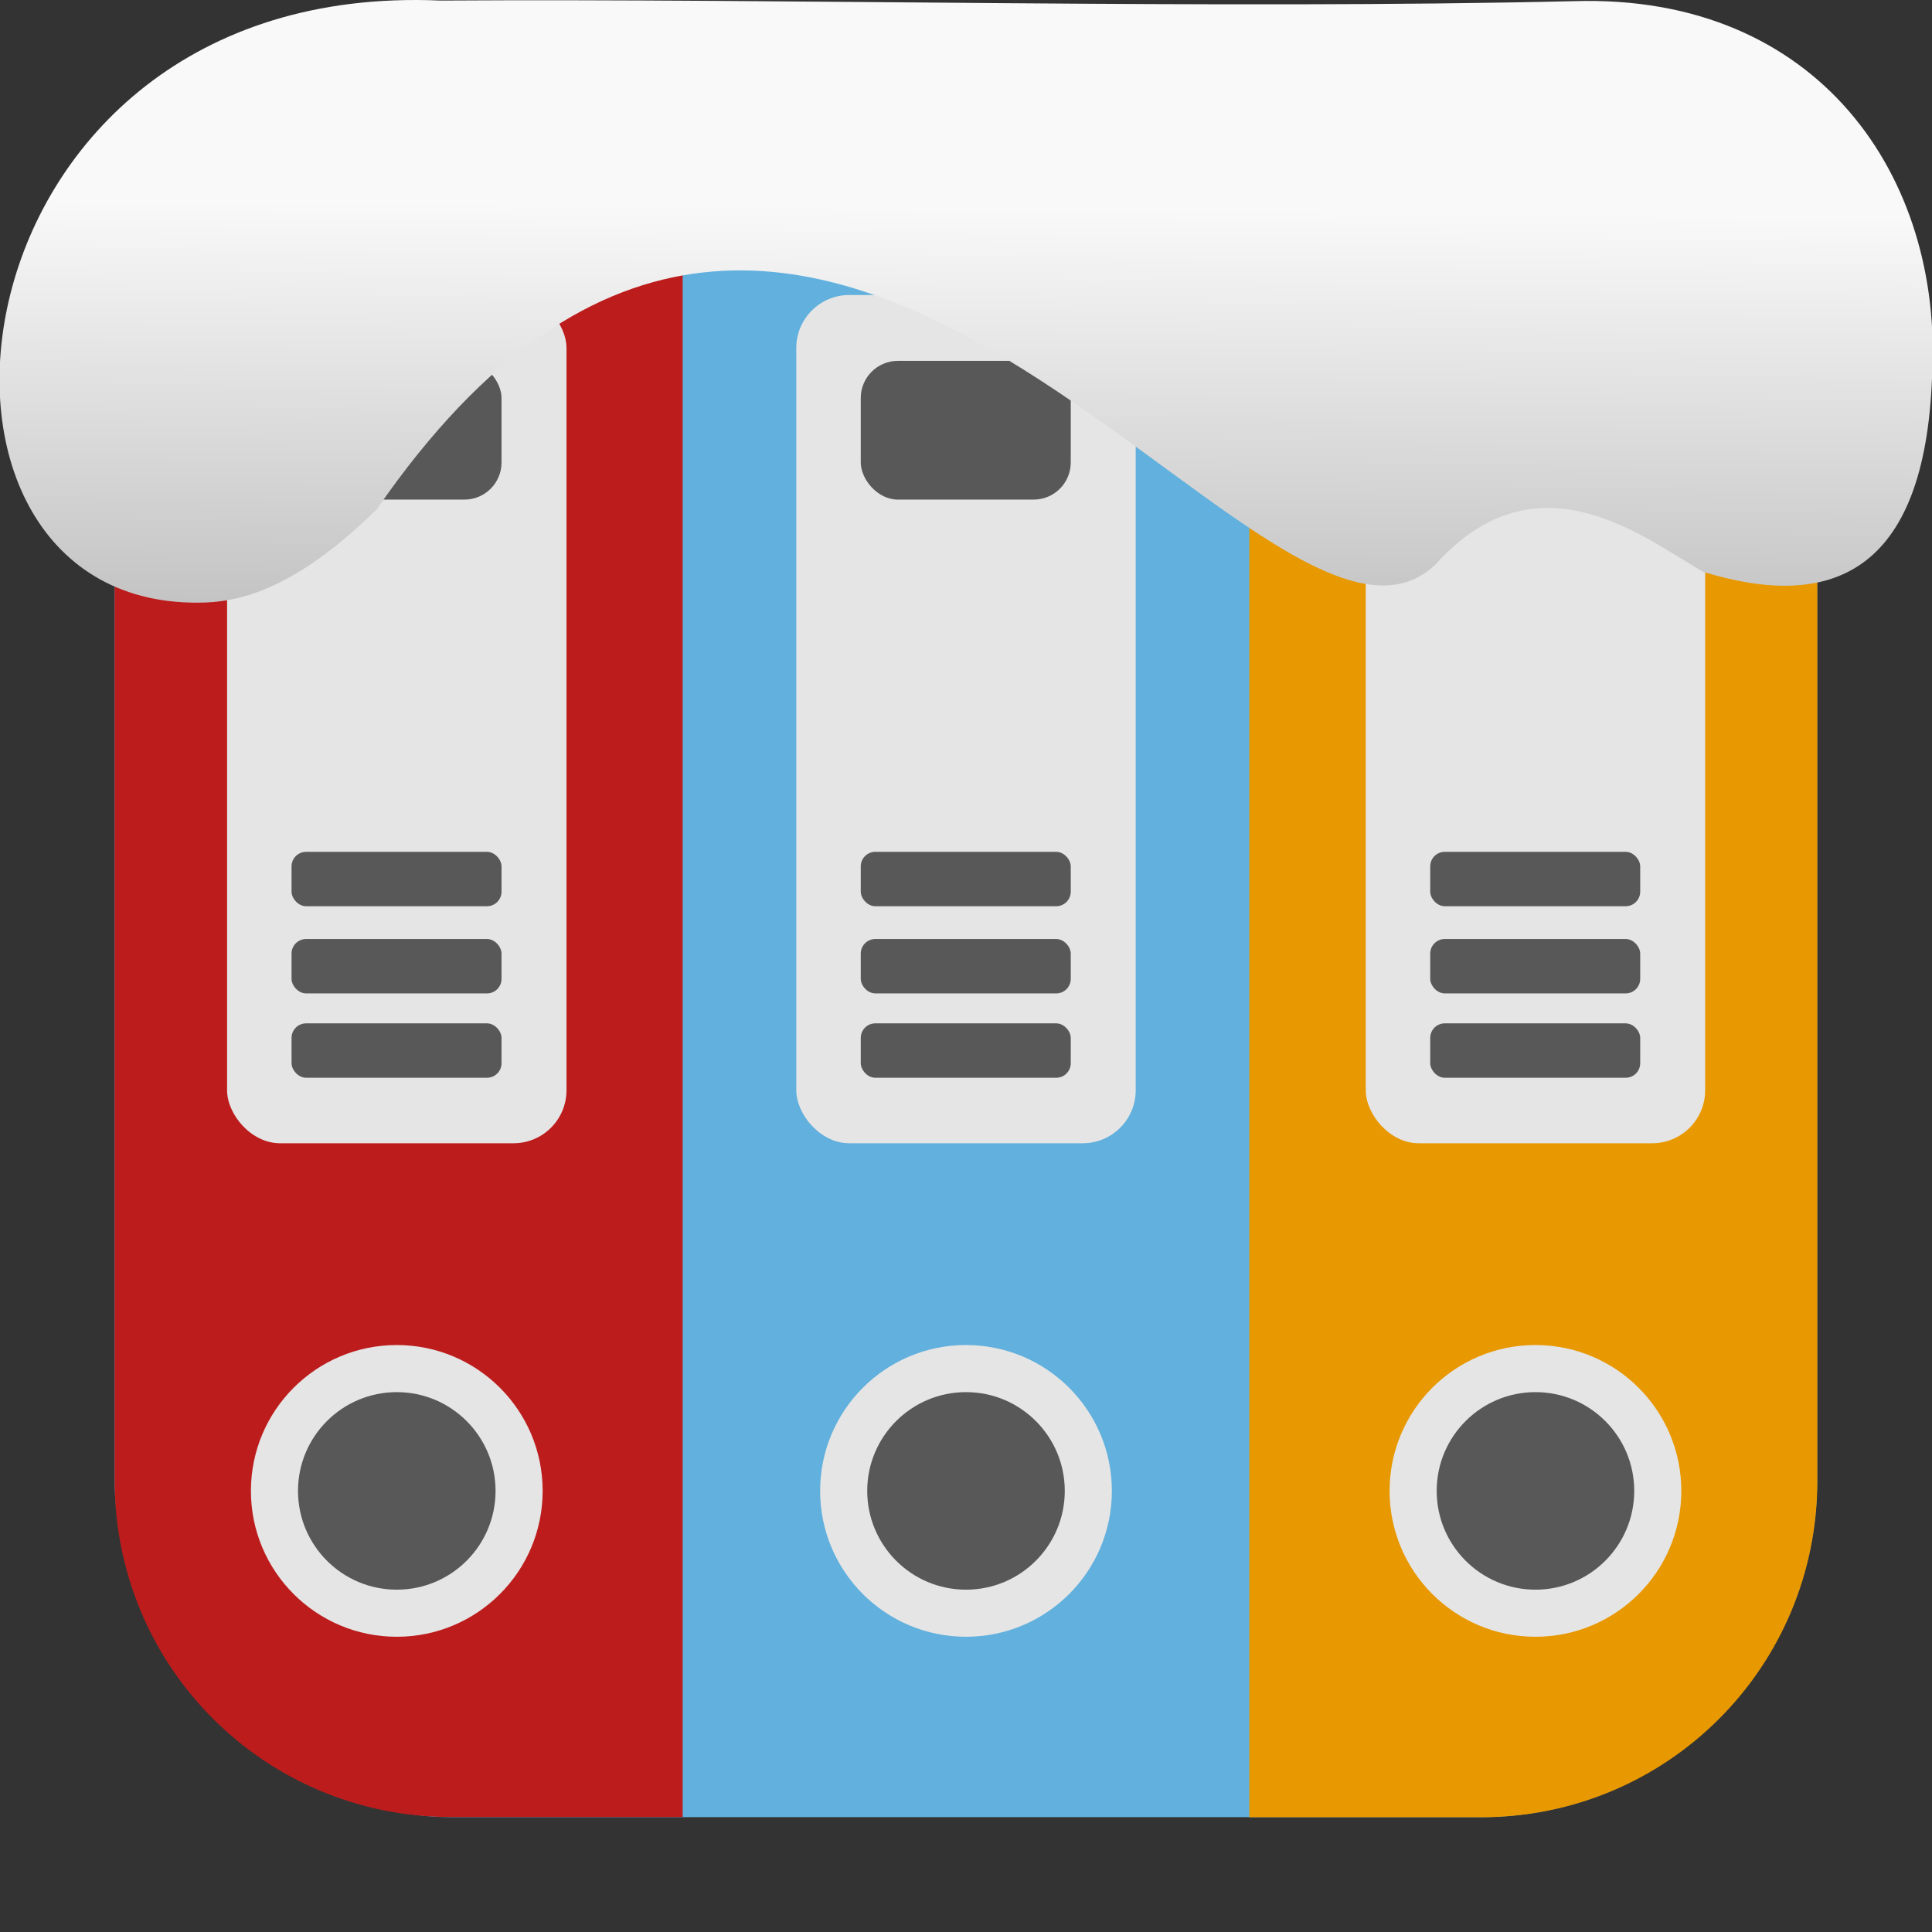 <svg viewBox="0 0 32 32" xmlns="http://www.w3.org/2000/svg" xmlns:xlink="http://www.w3.org/1999/xlink"><rect x="0" y="0" width="32" height="32" fill="#333333" stroke="none"/><defs><rect id="a" fill="#e5e5e5" fill-rule="evenodd" height="14.05" rx=".878" width="5.622" x="-46.558" y="5.715"/><rect id="b" fill="#585858" fill-rule="evenodd" height=".901" rx=".241" width="3.478" x="-45.49" y="14.938"/><rect id="c" fill="#585858" fill-rule="evenodd" height=".901" rx=".241" width="3.478" x="-45.49" y="17.779"/><linearGradient id="d" gradientTransform="matrix(2.629 0 0 2.713 -160.16 -291.42)" gradientUnits="userSpaceOnUse" x1="67.894" x2="67.854" y1="108.69" y2="113.11"><stop offset="0" stop-color="#f9f9f9"/><stop offset="1" stop-color="#999"/></linearGradient></defs><g fill-rule="evenodd"><rect fill="#61b0dd" height="28.2" rx="5.575" width="28.2" x="1.898" y="1.898"/><path d="m20.693 30.1h3.834c3.089 0 5.574-2.486 5.574-5.574v-17.05c0-3.089-2.486-5.574-5.574-5.574h-3.834v28.2" fill="#e89800"/><path d="m11.307 1.898h-3.834c-3.089 0-5.574 2.486-5.574 5.574v17.05c0 3.089 2.486 5.574 5.574 5.574h3.834v-28.2" fill="#bd1c1c"/></g><g transform="translate(50.319 -.829)"><use xlink:href="#a"/><g fill-rule="evenodd"><circle cx="-43.747" cy="25.523" fill="#e5e5e5" r="2.416"/><g fill="#585858"><circle cx="-43.747" cy="25.523" r="1.636"/><rect height="2.298" rx=".615" width="3.478" x="-45.49" y="6.806"/></g></g><use xlink:href="#b"/><rect fill="#585858" fill-rule="evenodd" height=".901" rx=".241" width="3.478" x="-45.49" y="16.382"/><use xlink:href="#c"/></g><g transform="translate(59.747 -.829)"><use xlink:href="#a"/><g fill-rule="evenodd"><circle cx="-43.747" cy="25.523" fill="#e5e5e5" r="2.416"/><g fill="#585858"><circle cx="-43.747" cy="25.523" r="1.636"/><rect height="2.298" rx=".615" width="3.478" x="-45.49" y="6.806"/></g></g><use xlink:href="#b"/><rect id="e" fill="#585858" fill-rule="evenodd" height=".901" rx=".241" width="3.478" x="-45.49" y="16.382"/><use xlink:href="#c"/></g><g transform="translate(69.179 -.829)"><use xlink:href="#a"/><g fill-rule="evenodd"><circle cx="-43.747" cy="25.523" fill="#e5e5e5" r="2.416"/><g fill="#585858"><circle cx="-43.747" cy="25.523" r="1.636"/><rect height="2.298" rx=".615" width="3.478" x="-45.49" y="6.806"/></g></g><use xlink:href="#b"/><use xlink:href="#e"/><use xlink:href="#c"/></g>

   xmlns:dc="http://purl.org/dc/elements/1.1/"
   xmlns:cc="http://creativecommons.org/ns#"
   xmlns:rdf="http://www.w3.org/1999/02/22-rdf-syntax-ns#"
   xmlns:svg="http://www.w3.org/2000/svg"
   xmlns="http://www.w3.org/2000/svg"
   xmlns:xlink="http://www.w3.org/1999/xlink"
   xmlns:sodipodi="http://sodipodi.sourceforge.net/DTD/sodipodi-0.dtd"
   xmlns:inkscape="http://www.inkscape.org/namespaces/inkscape"
   version="1"
   width="32"
   height="32"
   id="svg12"
   sodipodi:docname="snow-top-1.svg"
   inkscape:version="0.92.1 r"&gt;
  <path d="m7.288.009c-8.276-.356-9.36 9.992-4.02 9.973.679.003 1.604-.207 2.97-1.543 7.256-10.531 14.706 3.573 17.53.919 1.71-1.912 3.496-.418 4.448.115 2.1.643 3.662.041 3.785-3.231.188-3.321-1.889-6.344-5.923-6.223-5.914.14-12.989-.047-18.787-.01" fill="url(#d)"/><path d="m0 0h32v32h-32z" fill="none"/></svg>